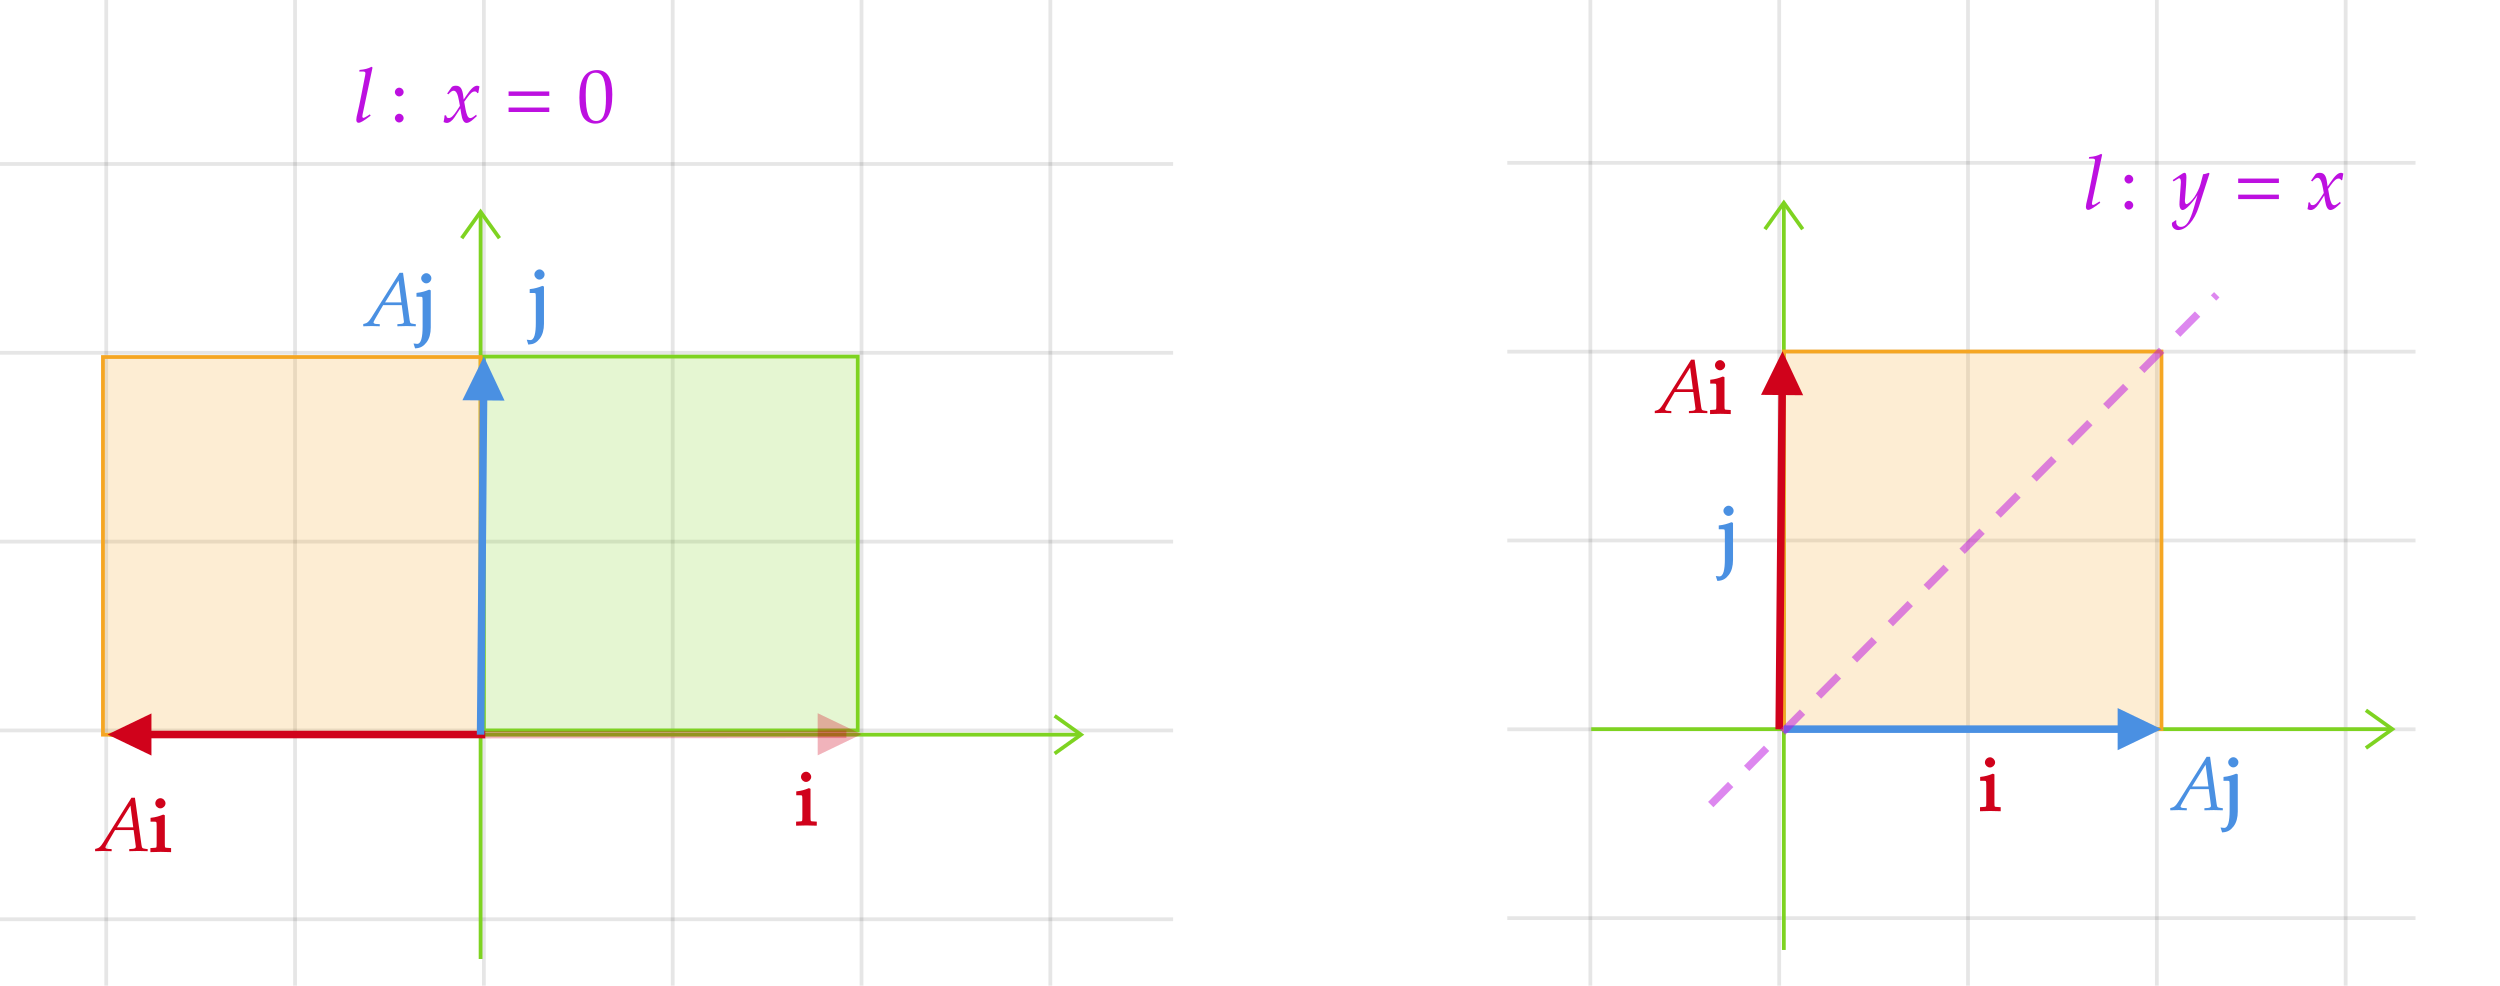 ﻿<svg xmlns="http://www.w3.org/2000/svg" xmlns:xlink="http://www.w3.org/1999/xlink" x="0" y="0" width="662" height="261" style="
        width:662px;
        height:261px;
        background: transparent;
        fill: none;
">
        
        
        <svg xmlns="http://www.w3.org/2000/svg" class="role-diagram-draw-area"><g class="shapes-region" style="stroke: black; fill: none;"><g class="composite-shape"><path class="real" d=" M-43.87,-28.58 L310.64,-28.58 L310.64,273.42 L-43.87,273.42 Z" style="stroke-width: 1; stroke: none; stroke-opacity: 0.1; fill: none; fill-opacity: 1;"/><path class="real" d=" M-21.87,-28.58 L-21.87,273.42 M28.13,-28.58 L28.13,273.42 M78.13,-28.58 L78.13,273.42 M128.13,-28.58 L128.13,273.42 M178.13,-28.58 L178.13,273.42 M228.13,-28.58 L228.13,273.42 M278.13,-28.58 L278.13,273.42" style="stroke-width: 1; stroke: rgb(0, 0, 0); stroke-opacity: 0.1; fill: none; fill-opacity: 1;"/><path class="real" d=" M-43.87,-6.58 L310.64,-6.58 M-43.87,43.42 L310.64,43.42 M-43.87,93.42 L310.64,93.42 M-43.87,143.42 L310.64,143.42 M-43.87,193.42 L310.64,193.42 M-43.87,243.42 L310.64,243.42" style="stroke-width: 1; stroke: rgb(0, 0, 0); stroke-opacity: 0.1; fill: none; fill-opacity: 1;"/><path class="real" d=" " style="stroke-width: 1; stroke: rgb(0, 0, 0); stroke-opacity: 0.1; fill: none; fill-opacity: 1;"/></g><g class="composite-shape axis2d" style="stroke-width: 1; stroke: rgb(126, 211, 33); stroke-opacity: 1;"><path class="real" d=" M28.99,194.54 L286.26,194.54 M127.26,56.08 L127.26,253.94"/><path d=" M279.26,189.54 L286.26,194.54 L279.26,199.54"/><path d=" M122.26,63.08 L127.26,56.08 L132.26,63.08"/></g><g class="composite-shape"><path class="real" d=" M128.13,94.42 L227.13,94.42 L227.13,193.42 L128.13,193.42 Z" style="stroke-width: 1; stroke: rgb(126, 211, 33); stroke-opacity: 1; fill: rgb(126, 211, 33); fill-opacity: 0.2;"/></g><g class="composite-shape"><path class="real" d=" M27.26,94.54 L127.26,94.54 L127.26,194.54 L27.26,194.54 Z" style="stroke-width: 1; stroke: rgb(245, 166, 35); stroke-opacity: 1; fill: rgb(245, 166, 35); fill-opacity: 0.2;"/></g><g class="arrow-line"><path class="connection real" stroke-dasharray="" d="  M224.13,194.43 L127.26,194.54" style="stroke: rgb(208, 2, 27); stroke-opacity: 0.3; stroke-width: 2; fill: none; fill-opacity: 1;"/><g stroke="none" fill="rgb(208,2,27)" fill-opacity="0.3" transform="matrix(-1,0.001,-0.001,-1,228.131,194.421)" style="stroke: none; fill: rgb(208, 2, 27); stroke-width: 2;"><path d=" M11.61,-5.58 L0,0 L11.61,5.58 Z"/></g></g><g class="arrow-line"><path class="connection real" stroke-dasharray="" d="  M32.49,194.5 L128.49,194.5" style="stroke: rgb(208, 2, 27); stroke-opacity: 1; stroke-width: 2; fill: none; fill-opacity: 1;"/><g stroke="none" fill="rgb(208,2,27)" fill-opacity="1" transform="matrix(1,0,0,1,28.492,194.496)" style="stroke: none; fill: rgb(208, 2, 27); stroke-width: 2;"><path d=" M11.61,-5.58 L0,0 L11.61,5.58 Z"/></g></g><g class="arrow-line"><path class="connection real" stroke-dasharray="" d="  M128.1,98.42 L127.26,194.54" style="stroke: rgb(74, 144, 226); stroke-opacity: 1; stroke-width: 2; fill: none; fill-opacity: 1;"/><g stroke="none" fill="rgb(74,144,226)" fill-opacity="1" transform="matrix(-0.009,1,-1,-0.009,128.131,94.421)" style="stroke: none; fill: rgb(74, 144, 226); stroke-width: 2;"><path d=" M11.61,-5.58 L0,0 L11.61,5.58 Z"/></g></g><g class="composite-shape"><path class="real" d=" M399.13,-28.88 L639.63,-28.88 L639.63,273.12 L399.13,273.12 Z" style="stroke-width: 1; stroke: none; stroke-opacity: 0.1; fill: none; fill-opacity: 1;"/><path class="real" d=" M421.13,-28.88 L421.13,273.12 M471.13,-28.88 L471.13,273.12 M521.13,-28.88 L521.13,273.12 M571.13,-28.88 L571.13,273.12 M621.13,-28.88 L621.13,273.12" style="stroke-width: 1; stroke: rgb(0, 0, 0); stroke-opacity: 0.1; fill: none; fill-opacity: 1;"/><path class="real" d=" M399.13,-6.88 L639.63,-6.88 M399.13,43.12 L639.63,43.12 M399.13,93.12 L639.63,93.12 M399.13,143.12 L639.63,143.12 M399.13,193.12 L639.63,193.12 M399.13,243.12 L639.63,243.12" style="stroke-width: 1; stroke: rgb(0, 0, 0); stroke-opacity: 0.1; fill: none; fill-opacity: 1;"/><path class="real" d=" " style="stroke-width: 1; stroke: rgb(0, 0, 0); stroke-opacity: 0.1; fill: none; fill-opacity: 1;"/></g><g class="composite-shape axis2d" style="stroke-width: 1; stroke: rgb(126, 211, 33); stroke-opacity: 1;"><path class="real" d=" M421.36,193.08 L633.49,193.08 M472.36,53.69 L472.36,251.55"/><path d=" M626.49,188.08 L633.49,193.08 L626.49,198.08"/><path d=" M467.36,60.69 L472.36,53.69 L477.36,60.69"/></g><g class="composite-shape"><path class="real" d=" M472.36,93.08 L572.36,93.08 L572.36,193.08 L472.36,193.08 Z" style="stroke-width: 1; stroke: rgb(245, 166, 35); stroke-opacity: 1; fill: rgb(245, 166, 35); fill-opacity: 0.2;"/></g><g class="arrow-line"><path class="connection real" stroke-dasharray="" d="  M568.36,193.08 L472.36,193.08" style="stroke: rgb(74, 144, 226); stroke-opacity: 1; stroke-width: 2; fill: none; fill-opacity: 1;"/><g stroke="none" fill="rgb(74,144,226)" fill-opacity="1" transform="matrix(-1,1.2246467991473532e-16,-1.2246467991473532e-16,-1,572.361,193.075)" style="stroke: none; fill: rgb(74, 144, 226); stroke-width: 2;"><path d=" M11.61,-5.58 L0,0 L11.61,5.58 Z"/></g></g><g class="arrow-line"><path class="connection real" stroke-dasharray="" d="  M471.97,97 L471.13,193.12" style="stroke: rgb(208, 2, 27); stroke-opacity: 1; stroke-width: 2; fill: none; fill-opacity: 1;"/><g stroke="none" fill="rgb(208,2,27)" fill-opacity="1" transform="matrix(-0.009,1,-1,-0.009,472,93)" style="stroke: none; fill: rgb(208, 2, 27); stroke-width: 2;"><path d=" M11.61,-5.58 L0,0 L11.61,5.58 Z"/></g></g><g class="arrow-line"><path class="connection real" stroke-dasharray="7.5 6" d="  M453,213.05 L587,78.05" style="stroke: rgb(189, 16, 224); stroke-width: 2; fill: none; fill-opacity: 1; stroke-opacity: 0.5;"/></g><g/></g><g/><g/><g/></svg>
        <svg xmlns="http://www.w3.org/2000/svg" xmlns:xlink="http://www.w3.org/1999/xlink" width="660" height="259" style="width:660px;height:259px;font-family:Asana-Math, Asana;background:transparent;"><g><g><g><g transform="matrix(1,0,0,1,210.625,218.338)"><path transform="matrix(0.02,0,0,-0.02,0,0)" d="M188 465L179 469C128 448 76 434 23 428L23 400L60 400C100 400 104 393 104 327L104 102C104 39 101 32 67 30L21 27L21 -3C121 0 121 0 146 0C171 0 171 0 271 -3L271 27L225 30C191 32 188 39 188 102ZM142 687C112 687 86 661 86 631C86 602 112 576 141 576C170 576 197 602 197 631C197 659 170 687 142 687Z" stroke="rgb(208,2,27)" stroke-opacity="1" stroke-width="24" fill="rgb(208,2,27)" fill-opacity="1"></path></g></g></g></g><g><g><g><g transform="matrix(1,0,0,1,24.625,225.338)"><path transform="matrix(0.02,0,0,-0.02,0,0)" d="M567 55C567 39 552 30 524 28L480 25L480 -3C582 0 582 0 602 0C622 0 622 0 724 -3L724 25L698 28C651 35 650 35 642 80L555 705L509 705L136 112C100 56 82 40 48 32L28 27L28 -3C120 0 120 0 140 0C159 0 161 0 247 -3L247 25L195 28C179 29 164 38 164 47C164 55 171 69 190 102L292 277L538 277L563 89L563 86C563 84 567 69 567 55ZM496 601L533 313L317 313Z" stroke="rgb(208,2,27)" stroke-opacity="1" stroke-width="0" fill="rgb(208,2,27)" fill-opacity="1"></path></g></g><g><g transform="matrix(1,0,0,1,39.645,225.338)"><path transform="matrix(0.02,0,0,-0.02,0,0)" d="M188 465L179 469C128 448 76 434 23 428L23 400L60 400C100 400 104 393 104 327L104 102C104 39 101 32 67 30L21 27L21 -3C121 0 121 0 146 0C171 0 171 0 271 -3L271 27L225 30C191 32 188 39 188 102ZM142 687C112 687 86 661 86 631C86 602 112 576 141 576C170 576 197 602 197 631C197 659 170 687 142 687Z" stroke="rgb(208,2,27)" stroke-opacity="1" stroke-width="24" fill="rgb(208,2,27)" fill-opacity="1"></path></g></g></g></g><g><g><g><g transform="matrix(1,0,0,1,140.625,85.338)"><path transform="matrix(0.02,0,0,-0.02,0,0)" d="M-10 -248C-16 -248 -32 -246 -40 -245L-28 -283C30 -279 68 -258 106 -208C141 -162 159 -98 159 -19L159 465L150 469C99 448 47 434 -6 428L-6 400L31 400C71 400 75 393 75 327L75 -7C75 -142 58 -248 -10 -248ZM112 688C83 688 56 661 56 633C56 604 83 577 111 577C141 577 167 603 167 633C167 662 141 688 112 688Z" stroke="rgb(74,144,226)" stroke-opacity="1" stroke-width="24" fill="rgb(74,144,226)" fill-opacity="1"></path></g></g></g></g><g><g><g><g transform="matrix(1,0,0,1,95.625,86.338)"><path transform="matrix(0.02,0,0,-0.02,0,0)" d="M567 55C567 39 552 30 524 28L480 25L480 -3C582 0 582 0 602 0C622 0 622 0 724 -3L724 25L698 28C651 35 650 35 642 80L555 705L509 705L136 112C100 56 82 40 48 32L28 27L28 -3C120 0 120 0 140 0C159 0 161 0 247 -3L247 25L195 28C179 29 164 38 164 47C164 55 171 69 190 102L292 277L538 277L563 89L563 86C563 84 567 69 567 55ZM496 601L533 313L317 313Z" stroke="rgb(74,144,226)" stroke-opacity="1" stroke-width="0" fill="rgb(74,144,226)" fill-opacity="1"></path></g></g><g><g transform="matrix(1,0,0,1,110.645,86.338)"><path transform="matrix(0.02,0,0,-0.02,0,0)" d="M-10 -248C-16 -248 -32 -246 -40 -245L-28 -283C30 -279 68 -258 106 -208C141 -162 159 -98 159 -19L159 465L150 469C99 448 47 434 -6 428L-6 400L31 400C71 400 75 393 75 327L75 -7C75 -142 58 -248 -10 -248ZM112 688C83 688 56 661 56 633C56 604 83 577 111 577C141 577 167 603 167 633C167 662 141 688 112 688Z" stroke="rgb(74,144,226)" stroke-opacity="1" stroke-width="24" fill="rgb(74,144,226)" fill-opacity="1"></path></g></g></g></g><g><g><g><g transform="matrix(1,0,0,1,524.125,214.509)"><path transform="matrix(0.02,0,0,-0.02,0,0)" d="M188 465L179 469C128 448 76 434 23 428L23 400L60 400C100 400 104 393 104 327L104 102C104 39 101 32 67 30L21 27L21 -3C121 0 121 0 146 0C171 0 171 0 271 -3L271 27L225 30C191 32 188 39 188 102ZM142 687C112 687 86 661 86 631C86 602 112 576 141 576C170 576 197 602 197 631C197 659 170 687 142 687Z" stroke="rgb(208,2,27)" stroke-opacity="1" stroke-width="24" fill="rgb(208,2,27)" fill-opacity="1"></path></g></g></g></g><g><g><g><g transform="matrix(1,0,0,1,455.484,147.916)"><path transform="matrix(0.02,0,0,-0.02,0,0)" d="M-10 -248C-16 -248 -32 -246 -40 -245L-28 -283C30 -279 68 -258 106 -208C141 -162 159 -98 159 -19L159 465L150 469C99 448 47 434 -6 428L-6 400L31 400C71 400 75 393 75 327L75 -7C75 -142 58 -248 -10 -248ZM112 688C83 688 56 661 56 633C56 604 83 577 111 577C141 577 167 603 167 633C167 662 141 688 112 688Z" stroke="rgb(74,144,226)" stroke-opacity="1" stroke-width="24" fill="rgb(74,144,226)" fill-opacity="1"></path></g></g></g></g><g><g><g><g transform="matrix(1,0,0,1,574.125,214.509)"><path transform="matrix(0.02,0,0,-0.02,0,0)" d="M567 55C567 39 552 30 524 28L480 25L480 -3C582 0 582 0 602 0C622 0 622 0 724 -3L724 25L698 28C651 35 650 35 642 80L555 705L509 705L136 112C100 56 82 40 48 32L28 27L28 -3C120 0 120 0 140 0C159 0 161 0 247 -3L247 25L195 28C179 29 164 38 164 47C164 55 171 69 190 102L292 277L538 277L563 89L563 86C563 84 567 69 567 55ZM496 601L533 313L317 313Z" stroke="rgb(74,144,226)" stroke-opacity="1" stroke-width="0" fill="rgb(74,144,226)" fill-opacity="1"></path></g></g><g><g transform="matrix(1,0,0,1,589.145,214.509)"><path transform="matrix(0.02,0,0,-0.02,0,0)" d="M-10 -248C-16 -248 -32 -246 -40 -245L-28 -283C30 -279 68 -258 106 -208C141 -162 159 -98 159 -19L159 465L150 469C99 448 47 434 -6 428L-6 400L31 400C71 400 75 393 75 327L75 -7C75 -142 58 -248 -10 -248ZM112 688C83 688 56 661 56 633C56 604 83 577 111 577C141 577 167 603 167 633C167 662 141 688 112 688Z" stroke="rgb(74,144,226)" stroke-opacity="1" stroke-width="24" fill="rgb(74,144,226)" fill-opacity="1"></path></g></g></g></g><g><g><g><g transform="matrix(1,0,0,1,437.625,109.338)"><path transform="matrix(0.02,0,0,-0.02,0,0)" d="M567 55C567 39 552 30 524 28L480 25L480 -3C582 0 582 0 602 0C622 0 622 0 724 -3L724 25L698 28C651 35 650 35 642 80L555 705L509 705L136 112C100 56 82 40 48 32L28 27L28 -3C120 0 120 0 140 0C159 0 161 0 247 -3L247 25L195 28C179 29 164 38 164 47C164 55 171 69 190 102L292 277L538 277L563 89L563 86C563 84 567 69 567 55ZM496 601L533 313L317 313Z" stroke="rgb(208,2,27)" stroke-opacity="1" stroke-width="0" fill="rgb(208,2,27)" fill-opacity="1"></path></g></g><g><g transform="matrix(1,0,0,1,452.645,109.338)"><path transform="matrix(0.02,0,0,-0.02,0,0)" d="M188 465L179 469C128 448 76 434 23 428L23 400L60 400C100 400 104 393 104 327L104 102C104 39 101 32 67 30L21 27L21 -3C121 0 121 0 146 0C171 0 171 0 271 -3L271 27L225 30C191 32 188 39 188 102ZM142 687C112 687 86 661 86 631C86 602 112 576 141 576C170 576 197 602 197 631C197 659 170 687 142 687Z" stroke="rgb(208,2,27)" stroke-opacity="1" stroke-width="24" fill="rgb(208,2,27)" fill-opacity="1"></path></g></g></g></g><g><g><g><g transform="matrix(1,0,0,1,93.625,32.337)"><path transform="matrix(0.02,0,0,-0.02,0,0)" d="M251 722L239 733C187 707 151 698 79 691L75 670L123 670C147 670 157 663 157 648C157 645 157 640 154 622C143 567 70 182 55 132C42 82 36 52 36 31C36 6 47 -9 66 -9C92 -9 128 12 226 85L216 103L190 86C161 67 139 56 129 56C122 56 116 66 116 76C116 82 117 89 120 104Z" stroke="rgb(189,16,224)" stroke-opacity="1" stroke-width="0" fill="rgb(189,16,224)" fill-opacity="1"></path></g></g><g><g transform="matrix(1,0,0,1,103.243,32.337)"><path transform="matrix(0.02,0,0,-0.02,0,0)" d="M123 111C93 111 66 83 66 53C66 23 93 -5 122 -5C154 -5 182 22 182 53C182 83 154 111 123 111ZM123 456C93 456 66 428 66 398C66 368 93 340 122 340C154 340 182 367 182 397C182 428 154 456 123 456Z" stroke="rgb(189,16,224)" stroke-opacity="1" stroke-width="0" fill="rgb(189,16,224)" fill-opacity="1"></path></g></g><g><g transform="matrix(1,0,0,1,112.301,32.337)"><path transform="matrix(0.02,0,0,-0.02,0,0)" d="M258 1C273 -7 289 -11 301 -11C334 -11 373 18 404 65L480 182L491 113C504 28 527 -11 563 -11C585 -11 617 6 649 35L698 79L689 98C653 68 628 53 612 53C597 53 584 63 574 83C565 102 554 139 549 168L531 269L566 318C613 383 640 406 671 406C687 406 699 398 704 383L718 387L733 472C721 479 712 482 703 482C663 482 623 446 561 354L524 299L518 347C506 446 479 482 420 482C394 482 372 474 363 461L305 378L322 368C352 402 372 416 391 416C424 416 446 375 463 277L474 215L434 153C391 86 357 54 329 54C314 54 303 58 301 63L290 91L270 88C270 53 262 27 258 1Z" stroke="rgb(189,16,224)" stroke-opacity="1" stroke-width="0" fill="rgb(189,16,224)" fill-opacity="1"></path></g></g><g><g transform="matrix(1,0,0,1,133.371,32.337)"><path transform="matrix(0.02,0,0,-0.02,0,0)" d="M604 347L604 406L65 406L65 347ZM604 134L604 193L65 193L65 134Z" stroke="rgb(189,16,224)" stroke-opacity="1" stroke-width="0" fill="rgb(189,16,224)" fill-opacity="1"></path></g></g><g><g transform="matrix(1,0,0,1,152.84,32.337)"><path transform="matrix(0.02,0,0,-0.02,0,0)" d="M263 689C108 689 29 566 29 324C29 207 50 106 85 57C120 8 176 -20 238 -20C389 -20 465 110 465 366C465 585 400 689 263 689ZM245 654C342 654 381 556 381 316C381 103 343 15 251 15C154 15 113 116 113 360C113 571 150 654 245 654Z" stroke="rgb(189,16,224)" stroke-opacity="1" stroke-width="0" fill="rgb(189,16,224)" fill-opacity="1"></path></g></g></g></g><g><g><g><g transform="matrix(1,0,0,1,551.625,55.4)"><path transform="matrix(0.02,0,0,-0.02,0,0)" d="M251 722L239 733C187 707 151 698 79 691L75 670L123 670C147 670 157 663 157 648C157 645 157 640 154 622C143 567 70 182 55 132C42 82 36 52 36 31C36 6 47 -9 66 -9C92 -9 128 12 226 85L216 103L190 86C161 67 139 56 129 56C122 56 116 66 116 76C116 82 117 89 120 104Z" stroke="rgb(189,16,224)" stroke-opacity="1" stroke-width="0" fill="rgb(189,16,224)" fill-opacity="1"></path></g></g><g><g transform="matrix(1,0,0,1,561.243,55.4)"><path transform="matrix(0.02,0,0,-0.02,0,0)" d="M123 111C93 111 66 83 66 53C66 23 93 -5 122 -5C154 -5 182 22 182 53C182 83 154 111 123 111ZM123 456C93 456 66 428 66 398C66 368 93 340 122 340C154 340 182 367 182 397C182 428 154 456 123 456Z" stroke="rgb(189,16,224)" stroke-opacity="1" stroke-width="0" fill="rgb(189,16,224)" fill-opacity="1"></path></g></g><g><g transform="matrix(1,0,0,1,570.301,55.4)"><path transform="matrix(0.02,0,0,-0.02,0,0)" d="M242 -180C241 -187 241 -193 241 -198C241 -241 278 -276 323 -276C429 -276 539 -152 598 33L739 473L728 482C699 471 676 465 654 463L619 331C607 284 572 211 539 162C504 111 455 67 433 67C421 67 412 90 413 115L429 322C431 353 433 391 433 419C433 464 426 482 409 482C396 482 382 475 334 442L252 386L263 368L313 398C318 401 329 410 338 410C352 410 360 391 360 358C360 357 360 351 359 343L342 100L341 60C341 18 359 -11 384 -11C421 -11 505 74 580 187L531 16C480 -161 430 -234 360 -234C325 -234 298 -207 298 -172C298 -167 299 -159 300 -150L290 -146Z" stroke="rgb(189,16,224)" stroke-opacity="1" stroke-width="0" fill="rgb(189,16,224)" fill-opacity="1"></path></g></g><g><g transform="matrix(1,0,0,1,591.371,55.4)"><path transform="matrix(0.02,0,0,-0.02,0,0)" d="M604 347L604 406L65 406L65 347ZM604 134L604 193L65 193L65 134Z" stroke="rgb(189,16,224)" stroke-opacity="1" stroke-width="0" fill="rgb(189,16,224)" fill-opacity="1"></path></g></g><g><g transform="matrix(1,0,0,1,610.84,55.4)"><path transform="matrix(0.02,0,0,-0.02,0,0)" d="M9 1C24 -7 40 -11 52 -11C85 -11 124 18 155 65L231 182L242 113C255 28 278 -11 314 -11C336 -11 368 6 400 35L449 79L440 98C404 68 379 53 363 53C348 53 335 63 325 83C316 102 305 139 300 168L282 269L317 318C364 383 391 406 422 406C438 406 450 398 455 383L469 387L484 472C472 479 463 482 454 482C414 482 374 446 312 354L275 299L269 347C257 446 230 482 171 482C145 482 123 474 114 461L56 378L73 368C103 402 123 416 142 416C175 416 197 375 214 277L225 215L185 153C142 86 108 54 80 54C65 54 54 58 52 63L41 91L21 88C21 53 13 27 9 1Z" stroke="rgb(189,16,224)" stroke-opacity="1" stroke-width="0" fill="rgb(189,16,224)" fill-opacity="1"></path></g></g></g></g></svg>
</svg>
